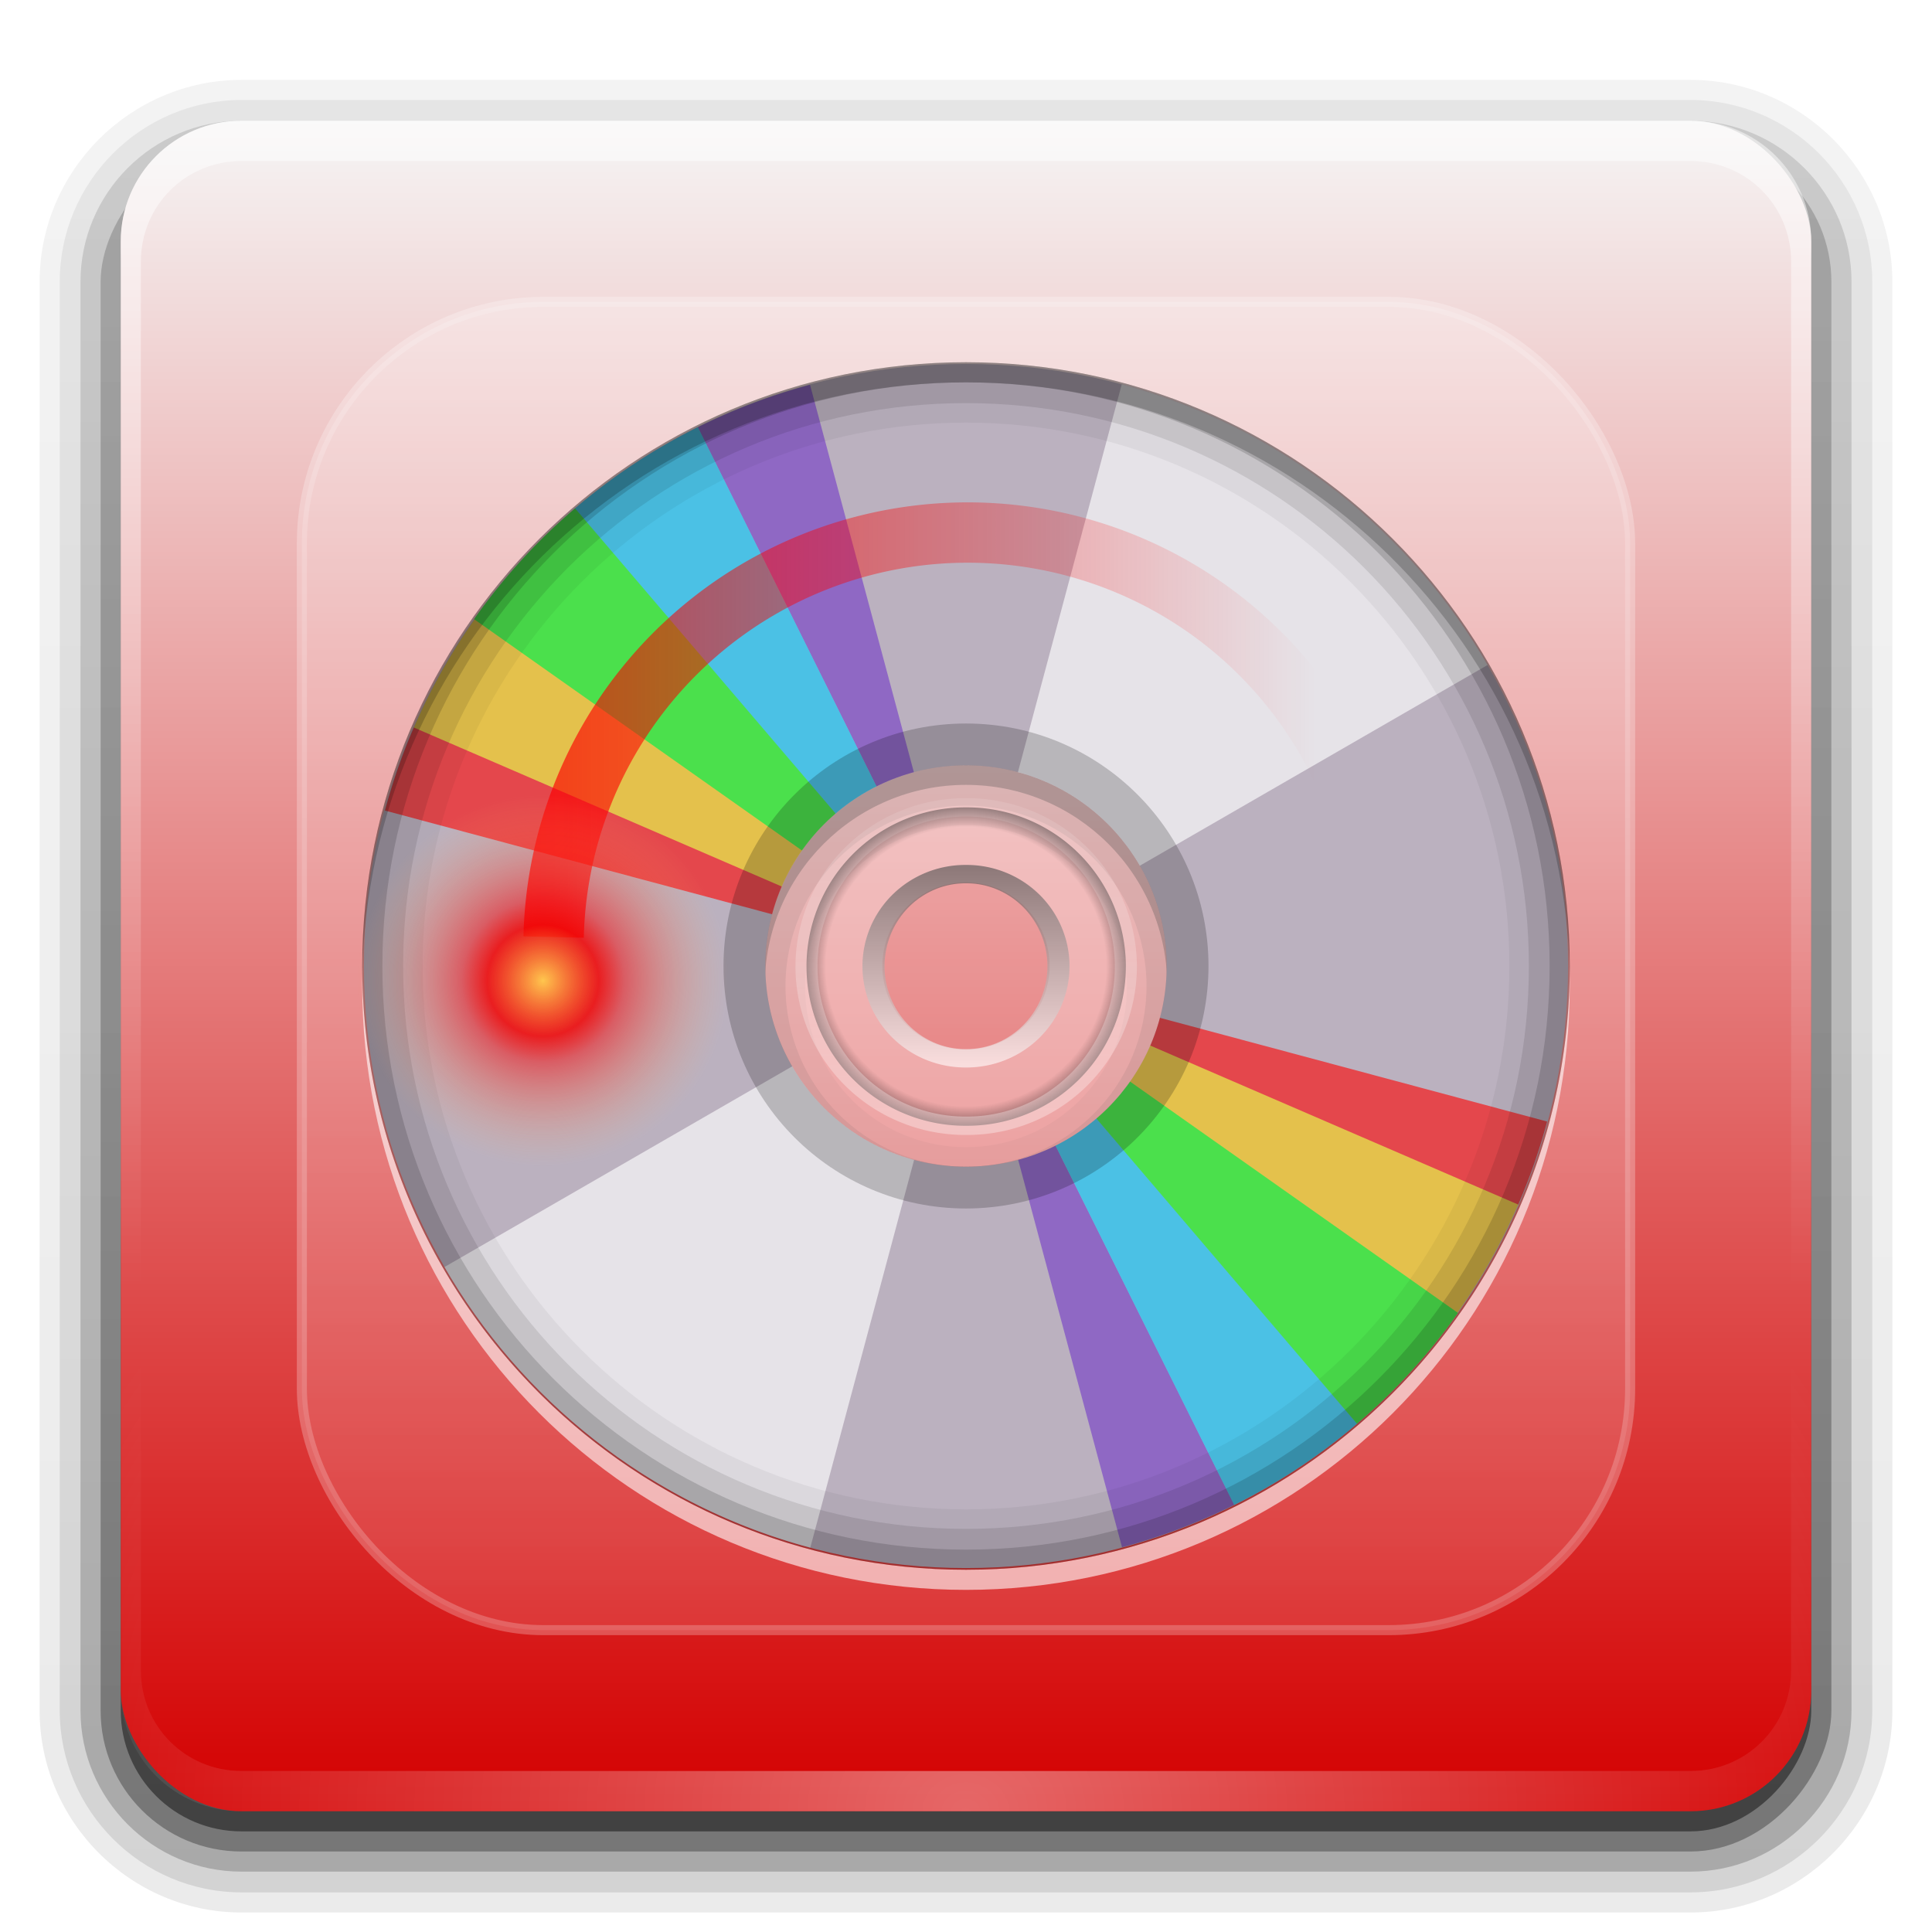 <?xml version="1.0" encoding="UTF-8" standalone="no"?>
<!-- Created with Inkscape (http://www.inkscape.org/) -->

<svg
   xmlns:dc="http://purl.org/dc/elements/1.1/"
   xmlns:cc="http://creativecommons.org/ns#"
   xmlns:rdf="http://www.w3.org/1999/02/22-rdf-syntax-ns#"
   xmlns:svg="http://www.w3.org/2000/svg"
   xmlns="http://www.w3.org/2000/svg"
   xmlns:xlink="http://www.w3.org/1999/xlink"
   xmlns:sodipodi="http://sodipodi.sourceforge.net/DTD/sodipodi-0.dtd"
   xmlns:inkscape="http://www.inkscape.org/namespaces/inkscape"
   version="1.0"
   width="96"
   height="96"
   id="svg2408"
   style="display:inline"
   inkscape:version="0.48.1 r9760"
   sodipodi:docname="warn.svg">
  <sodipodi:namedview
     pagecolor="#ffffff"
     bordercolor="#666666"
     borderopacity="1"
     objecttolerance="10"
     gridtolerance="10"
     guidetolerance="10"
     inkscape:pageopacity="0"
     inkscape:pageshadow="2"
     inkscape:window-width="1046"
     inkscape:window-height="834"
     id="namedview118"
     showgrid="false"
     inkscape:zoom="3.3333333"
     inkscape:cx="24.75"
     inkscape:cy="48"
     inkscape:window-x="50"
     inkscape:window-y="24"
     inkscape:window-maximized="0"
     inkscape:current-layer="svg2408" />
  <defs
     id="defs2410">
    <linearGradient
       x1="45.448"
       y1="92.54"
       x2="45.448"
       y2="7.017"
       id="ButtonShadow"
       gradientUnits="userSpaceOnUse"
       gradientTransform="scale(1.006,0.994)">
      <stop
         id="stop3750"
         style="stop-color:#000000;stop-opacity:1"
         offset="0" />
      <stop
         id="stop3752"
         style="stop-color:#000000;stop-opacity:0.588"
         offset="1" />
    </linearGradient>
    <linearGradient
       id="linearGradient3700">
      <stop
         id="stop3702"
         style="stop-color:#d40000;stop-opacity:1;"
         offset="0" />
      <stop
         id="stop3704"
         style="stop-color:#f5f5f5;stop-opacity:1"
         offset="1" />
    </linearGradient>
    <linearGradient
       x1="48"
       y1="90"
       x2="48"
       y2="5.988"
       id="linearGradient3706"
       xlink:href="#linearGradient3700"
       gradientUnits="userSpaceOnUse" />
    <filter
       color-interpolation-filters="sRGB"
       id="filter3174">
      <feGaussianBlur
         id="feGaussianBlur3176"
         stdDeviation="1.71" />
    </filter>
    <linearGradient
       x1="45.448"
       y1="92.54"
       x2="45.448"
       y2="7.017"
       id="ButtonShadow-0"
       gradientUnits="userSpaceOnUse"
       gradientTransform="matrix(1.006,0,0,0.994,100,0)">
      <stop
         id="stop3750-8"
         style="stop-color:#000000;stop-opacity:1"
         offset="0" />
      <stop
         id="stop3752-5"
         style="stop-color:#000000;stop-opacity:0.588"
         offset="1" />
    </linearGradient>
    <linearGradient
       x1="32.251"
       y1="6.132"
       x2="32.251"
       y2="90.239"
       id="linearGradient3780"
       xlink:href="#ButtonShadow-0"
       gradientUnits="userSpaceOnUse"
       gradientTransform="matrix(1.024,0,0,1.012,-1.143,-98.071)" />
    <linearGradient
       x1="32.251"
       y1="6.132"
       x2="32.251"
       y2="90.239"
       id="linearGradient3772"
       xlink:href="#ButtonShadow-0"
       gradientUnits="userSpaceOnUse"
       gradientTransform="matrix(1.024,0,0,1.012,-1.143,-98.071)" />
    <linearGradient
       x1="32.251"
       y1="6.132"
       x2="32.251"
       y2="90.239"
       id="linearGradient3725"
       xlink:href="#ButtonShadow-0"
       gradientUnits="userSpaceOnUse"
       gradientTransform="matrix(1.024,0,0,1.012,-1.143,-98.071)" />
    <linearGradient
       x1="32.251"
       y1="6.132"
       x2="32.251"
       y2="90.239"
       id="linearGradient3721"
       xlink:href="#ButtonShadow-0"
       gradientUnits="userSpaceOnUse"
       gradientTransform="translate(0,-97)" />
    <linearGradient
       x1="32.251"
       y1="6.132"
       x2="32.251"
       y2="90.239"
       id="linearGradient3760"
       xlink:href="#ButtonShadow-0"
       gradientUnits="userSpaceOnUse"
       gradientTransform="matrix(1.024,0,0,1.012,-1.143,-98.071)" />
    <linearGradient
       id="linearGradient3737-1">
      <stop
         id="stop3739-9"
         style="stop-color:#ffffff;stop-opacity:1"
         offset="0" />
      <stop
         id="stop3741-3"
         style="stop-color:#ffffff;stop-opacity:0"
         offset="1" />
    </linearGradient>
    <radialGradient
       cx="48"
       cy="90.172"
       r="42"
       fx="48"
       fy="90.172"
       id="radialGradient2886"
       xlink:href="#linearGradient3737-0"
       gradientUnits="userSpaceOnUse"
       gradientTransform="matrix(1.157,0,0,0.996,-7.551,0.197)" />
    <linearGradient
       id="linearGradient3737-0">
      <stop
         id="stop3739-6"
         style="stop-color:#ffffff;stop-opacity:1"
         offset="0" />
      <stop
         id="stop3741-0"
         style="stop-color:#ffffff;stop-opacity:0"
         offset="1" />
    </linearGradient>
    <linearGradient
       x1="36.357"
       y1="6"
       x2="36.357"
       y2="63.893"
       id="linearGradient3923"
       xlink:href="#linearGradient3737-1"
       gradientUnits="userSpaceOnUse" />
    <clipPath
       id="clipPath4187">
      <path
         d="m 48,102 c -19.882,0 -36,16.118 -36,36 0,19.882 16.118,36 36,36 19.882,0 36,-16.118 36,-36 0,-19.882 -16.118,-36 -36,-36 z m 0,24 c 6.627,0 12,5.373 12,12 0,6.627 -5.373,12 -12,12 -6.627,0 -12,-5.373 -12,-12 0,-6.627 5.373,-12 12,-12 z"
         inkscape:connector-curvature="0"
         id="path4189"
         style="fill:#bbb1bf;fill-opacity:1;stroke:none" />
    </clipPath>
    <filter
       x="-0.18"
       y="-0.18"
       width="1.36"
       height="1.36"
       color-interpolation-filters="sRGB"
       id="filter4195">
      <feGaussianBlur
         id="feGaussianBlur4197"
         stdDeviation="5.216" />
    </filter>
    <clipPath
       id="clipPath4031">
      <path
         d="M 48,32 C 28.118,32 12,48.118 12,68 12,87.882 28.118,104 48,104 67.882,104 84,87.882 84,68 84,48.118 67.882,32 48,32 z m 0,24 c 6.627,0 12,5.373 12,12 0,6.627 -5.373,12 -12,12 -6.627,0 -12,-5.373 -12,-12 0,-6.627 5.373,-12 12,-12 z"
         inkscape:connector-curvature="0"
         id="path4033"
         style="fill:#bbb1bf;fill-opacity:1;stroke:none" />
    </clipPath>
    <filter
       x="-0.19"
       y="-0.171"
       width="1.381"
       height="1.341"
       color-interpolation-filters="sRGB"
       id="filter4035">
      <feGaussianBlur
         id="feGaussianBlur4037"
         stdDeviation="4.948" />
    </filter>
    <radialGradient
       cx="59.894"
       cy="61.922"
       r="33.714"
       fx="59.894"
       fy="61.922"
       id="radialGradient4012"
       xlink:href="#linearGradient3342"
       gradientUnits="userSpaceOnUse"
       gradientTransform="matrix(1,0,0,0.838,0,10.06)" />
    <linearGradient
       id="linearGradient3342">
      <stop
         id="stop3344"
         style="stop-color:#000000;stop-opacity:0"
         offset="0" />
      <stop
         id="stop3350"
         style="stop-color:#000000;stop-opacity:0"
         offset="0.85" />
      <stop
         id="stop3346"
         style="stop-color:#000000;stop-opacity:1"
         offset="1" />
    </linearGradient>
    <linearGradient
       x1="26.18"
       y1="61.922"
       x2="93.608"
       y2="61.922"
       id="linearGradient4014"
       xlink:href="#linearGradient3330"
       gradientUnits="userSpaceOnUse" />
    <linearGradient
       id="linearGradient3330">
      <stop
         id="stop3332"
         style="stop-color:#ffffff;stop-opacity:0.203"
         offset="0" />
      <stop
         id="stop3334"
         style="stop-color:#ffffff;stop-opacity:0.68"
         offset="1" />
    </linearGradient>
    <linearGradient
       x1="25.22"
       y1="61.922"
       x2="94.568"
       y2="61.922"
       id="linearGradient4004"
       xlink:href="#linearGradient3362"
       gradientUnits="userSpaceOnUse" />
    <linearGradient
       id="linearGradient3362">
      <stop
         id="stop3364"
         style="stop-color:#4d4d4d;stop-opacity:1"
         offset="0" />
      <stop
         id="stop3366"
         style="stop-color:#ffffff;stop-opacity:1"
         offset="1" />
    </linearGradient>
    <radialGradient
       cx="5.963"
       cy="10.958"
       r="1.502"
       fx="5.963"
       fy="10.958"
       id="radialGradient3300"
       xlink:href="#linearGradient3293"
       gradientUnits="userSpaceOnUse" />
    <linearGradient
       id="linearGradient3293">
      <stop
         id="stop3296"
         style="stop-color:#ffc64e;stop-opacity:1"
         offset="0" />
      <stop
         id="stop3839"
         style="stop-color:#f30000;stop-opacity:0.831"
         offset="0.3" />
      <stop
         id="stop3302"
         style="stop-color:#fb0000;stop-opacity:0.476"
         offset="0.438" />
      <stop
         id="stop3298"
         style="stop-color:#ffb56f;stop-opacity:0"
         offset="1" />
    </linearGradient>
    <linearGradient
       id="linearGradient3308">
      <stop
         id="stop3310"
         style="stop-color:#fc0000;stop-opacity:1"
         offset="0" />
      <stop
         id="stop3312"
         style="stop-color:#fc0000;stop-opacity:0"
         offset="1" />
    </linearGradient>
    <linearGradient
       x1="21.311"
       y1="11.446"
       x2="6.59"
       y2="11.789"
       id="linearGradient3013"
       xlink:href="#linearGradient3308"
       gradientUnits="userSpaceOnUse" />
    <linearGradient
       id="linearGradient3737-9">
      <stop
         id="stop3739-2"
         style="stop-color:#ffffff;stop-opacity:1"
         offset="0" />
      <stop
         id="stop3741-1"
         style="stop-color:#ffffff;stop-opacity:0"
         offset="1" />
    </linearGradient>
    <clipPath
       id="clipPath3613">
      <rect
         width="84"
         height="84"
         rx="6"
         ry="6"
         x="6"
         y="6"
         id="rect3615"
         style="fill:#ffffff;fill-opacity:1;fill-rule:nonzero;stroke:none" />
    </clipPath>
    <filter
       x="-0.192"
       y="-0.192"
       width="1.384"
       height="1.384"
       color-interpolation-filters="sRGB"
       id="filter3794">
      <feGaussianBlur
         id="feGaussianBlur3796"
         stdDeviation="5.28" />
    </filter>
    <linearGradient
       x1="48"
       y1="20.221"
       x2="48"
       y2="138.661"
       id="linearGradient3868"
       xlink:href="#linearGradient3737-9"
       gradientUnits="userSpaceOnUse" />
    <radialGradient
       inkscape:collect="always"
       xlink:href="#linearGradient3737-0"
       id="radialGradient3102"
       gradientUnits="userSpaceOnUse"
       gradientTransform="matrix(1.157,0,0,0.996,-7.551,0.197)"
       cx="48"
       cy="90.172"
       fx="48"
       fy="90.172"
       r="42" />
    <linearGradient
       inkscape:collect="always"
       xlink:href="#linearGradient3737-1"
       id="linearGradient3105"
       gradientUnits="userSpaceOnUse"
       x1="36.357"
       y1="6"
       x2="36.357"
       y2="63.893" />
    <linearGradient
       inkscape:collect="always"
       xlink:href="#linearGradient3700"
       id="linearGradient3108"
       gradientUnits="userSpaceOnUse"
       x1="48"
       y1="90"
       x2="48"
       y2="5.988" />
  </defs>
  <g
     id="layer2"
     style="display:none">
    <rect
       width="86"
       height="85"
       rx="6"
       ry="6"
       x="5"
       y="7"
       id="rect3745"
       style="opacity:0.9;fill:url(#ButtonShadow);fill-opacity:1;fill-rule:nonzero;stroke:none;filter:url(#filter3174)" />
  </g>
  <g
     id="layer6"
     style="display:inline">
    <path
       d="m 12,-95.031 c -5.511,0 -10.031,4.52 -10.031,10.031 l 0,71 c 0,5.511 4.52,10.031 10.031,10.031 l 72,0 c 5.511,0 10.031,-4.52 10.031,-10.031 l 0,-71 c 0,-5.511 -4.52,-10.031 -10.031,-10.031 l -72,0 z"
       transform="scale(1,-1)"
       id="path3786"
       style="opacity:0.08;fill:url(#linearGradient3760);fill-opacity:1;fill-rule:nonzero;stroke:none;display:inline" />
    <path
       d="m 12,-94.031 c -4.972,0 -9.031,4.06 -9.031,9.031 l 0,71 c 0,4.972 4.06,9.031 9.031,9.031 l 72,0 c 4.972,0 9.031,-4.06 9.031,-9.031 l 0,-71 c 0,-4.972 -4.06,-9.031 -9.031,-9.031 l -72,0 z"
       transform="scale(1,-1)"
       id="path3778"
       style="opacity:0.1;fill:url(#linearGradient3780);fill-opacity:1;fill-rule:nonzero;stroke:none;display:inline" />
    <path
       d="m 12,-93 c -4.409,0 -8,3.591 -8,8 l 0,71 c 0,4.409 3.591,8 8,8 l 72,0 c 4.409,0 8,-3.591 8,-8 l 0,-71 c 0,-4.409 -3.591,-8 -8,-8 l -72,0 z"
       transform="scale(1,-1)"
       id="path3770"
       style="opacity:0.2;fill:url(#linearGradient3772);fill-opacity:1;fill-rule:nonzero;stroke:none;display:inline" />
    <rect
       width="86"
       height="85"
       rx="7"
       ry="7"
       x="5"
       y="-92"
       transform="scale(1,-1)"
       id="rect3723"
       style="opacity:0.3;fill:url(#linearGradient3725);fill-opacity:1;fill-rule:nonzero;stroke:none;display:inline" />
    <rect
       width="84"
       height="84"
       rx="6"
       ry="6"
       x="6"
       y="-91"
       transform="scale(1,-1)"
       id="rect3716"
       style="opacity:0.45;fill:url(#linearGradient3721);fill-opacity:1;fill-rule:nonzero;stroke:none;display:inline" />
  </g>
  <rect
     style="fill:url(#linearGradient3108);fill-opacity:1;fill-rule:nonzero;stroke:none"
     id="rect2419"
     y="6"
     x="6"
     ry="6"
     rx="6"
     height="84"
     width="84" />
  <path
     style="opacity:0.5;fill:url(#linearGradient3105);fill-opacity:1;fill-rule:nonzero;stroke:none;display:inline"
     id="rect3728"
     inkscape:connector-curvature="0"
     d="M 12,6 C 8.676,6 6,8.676 6,12 l 0,2 0,68 0,2 c 0,0.335 0.041,0.651 0.094,0.969 0.049,0.296 0.097,0.597 0.188,0.875 0.01,0.03 0.021,0.064 0.031,0.094 0.099,0.288 0.235,0.547 0.375,0.812 0.145,0.274 0.316,0.536 0.5,0.781 0.184,0.246 0.374,0.473 0.594,0.688 0.44,0.428 0.943,0.815 1.5,1.094 0.279,0.14 0.573,0.247 0.875,0.344 -0.256,-0.1 -0.487,-0.236 -0.719,-0.375 -0.007,-0.004 -0.024,0.004 -0.031,0 -0.032,-0.019 -0.062,-0.043 -0.094,-0.062 -0.12,-0.077 -0.231,-0.164 -0.344,-0.25 -0.106,-0.081 -0.213,-0.161 -0.312,-0.25 C 8.478,88.557 8.309,88.373 8.156,88.188 8.049,88.057 7.938,87.922 7.844,87.781 7.819,87.743 7.805,87.695 7.781,87.656 7.716,87.553 7.651,87.452 7.594,87.344 7.493,87.149 7.388,86.928 7.312,86.719 7.304,86.697 7.289,86.678 7.281,86.656 7.249,86.564 7.245,86.469 7.219,86.375 7.188,86.268 7.148,86.172 7.125,86.062 7.052,85.721 7,85.364 7,85 L 7,83 7,15 7,13 C 7,10.218 9.218,8 12,8 l 2,0 68,0 2,0 c 2.782,0 5,2.218 5,5 l 0,2 0,68 0,2 c 0,0.364 -0.052,0.721 -0.125,1.062 -0.044,0.207 -0.088,0.398 -0.156,0.594 -0.008,0.022 -0.023,0.041 -0.031,0.062 -0.063,0.174 -0.138,0.367 -0.219,0.531 -0.042,0.083 -0.079,0.17 -0.125,0.25 -0.055,0.097 -0.127,0.188 -0.188,0.281 -0.094,0.141 -0.205,0.276 -0.312,0.406 -0.143,0.174 -0.303,0.347 -0.469,0.5 -0.011,0.01 -0.02,0.021 -0.031,0.031 -0.138,0.126 -0.285,0.234 -0.438,0.344 -0.103,0.073 -0.204,0.153 -0.312,0.219 -0.007,0.004 -0.024,-0.004 -0.031,0 -0.232,0.139 -0.463,0.275 -0.719,0.375 0.302,-0.097 0.596,-0.204 0.875,-0.344 0.557,-0.279 1.06,-0.666 1.5,-1.094 0.22,-0.214 0.409,-0.442 0.594,-0.688 0.184,-0.246 0.355,-0.508 0.5,-0.781 0.14,-0.265 0.276,-0.525 0.375,-0.812 0.01,-0.031 0.021,-0.063 0.031,-0.094 0.09,-0.278 0.139,-0.579 0.188,-0.875 C 89.959,84.651 90,84.335 90,84 l 0,-2 0,-68 0,-2 C 90,8.676 87.324,6 84,6 L 12,6 z" />
  <path
     style="opacity:0.4;fill:url(#radialGradient3102);fill-opacity:1;fill-rule:nonzero;stroke:none;display:inline"
     id="path3615"
     inkscape:connector-curvature="0"
     d="M 12,90 C 8.676,90 6,87.324 6,84 L 6,82 6,14 6,12 c 0,-0.335 0.041,-0.651 0.094,-0.969 0.049,-0.296 0.097,-0.597 0.188,-0.875 C 6.291,10.126 6.302,10.093 6.312,10.062 6.411,9.775 6.547,9.515 6.688,9.25 6.832,8.976 7.003,8.714 7.188,8.469 7.372,8.223 7.561,7.995 7.781,7.781 8.221,7.353 8.724,6.967 9.281,6.688 9.56,6.548 9.855,6.441 10.156,6.344 9.9,6.444 9.67,6.58 9.438,6.719 c -0.007,0.004 -0.024,-0.004 -0.031,0 -0.032,0.019 -0.062,0.043 -0.094,0.062 -0.12,0.077 -0.231,0.164 -0.344,0.25 -0.106,0.081 -0.213,0.161 -0.312,0.25 C 8.478,7.443 8.309,7.627 8.156,7.812 8.049,7.943 7.938,8.078 7.844,8.219 7.819,8.257 7.805,8.305 7.781,8.344 7.716,8.447 7.651,8.548 7.594,8.656 7.493,8.851 7.388,9.072 7.312,9.281 7.305,9.303 7.289,9.322 7.281,9.344 7.249,9.436 7.245,9.531 7.219,9.625 7.188,9.732 7.148,9.828 7.125,9.938 7.052,10.279 7,10.636 7,11 l 0,2 0,68 0,2 c 0,2.782 2.218,5 5,5 l 2,0 68,0 2,0 c 2.782,0 5,-2.218 5,-5 l 0,-2 0,-68 0,-2 C 89,10.636 88.948,10.279 88.875,9.938 88.831,9.731 88.787,9.54 88.719,9.344 88.711,9.322 88.695,9.303 88.688,9.281 88.625,9.108 88.549,8.914 88.469,8.75 88.427,8.667 88.39,8.58 88.344,8.5 88.289,8.403 88.217,8.312 88.156,8.219 88.062,8.078 87.951,7.943 87.844,7.812 87.701,7.638 87.541,7.466 87.375,7.312 87.364,7.302 87.355,7.291 87.344,7.281 87.205,7.156 87.059,7.047 86.906,6.938 86.804,6.864 86.702,6.784 86.594,6.719 c -0.007,-0.004 -0.024,0.004 -0.031,0 -0.232,-0.139 -0.463,-0.275 -0.719,-0.375 0.302,0.097 0.596,0.204 0.875,0.344 0.557,0.279 1.06,0.666 1.5,1.094 0.22,0.214 0.409,0.442 0.594,0.688 0.184,0.246 0.355,0.508 0.5,0.781 0.14,0.265 0.276,0.525 0.375,0.812 0.01,0.031 0.021,0.063 0.031,0.094 0.09,0.278 0.139,0.579 0.188,0.875 C 89.959,11.349 90,11.665 90,12 l 0,2 0,68 0,2 c 0,3.324 -2.676,6 -6,6 l -72,0 z" />
  <g
     id="layer4">
    <rect
       width="66"
       height="66"
       rx="12"
       ry="12"
       x="15"
       y="15"
       clip-path="url(#clipPath3613)"
       id="rect3171"
       style="opacity:0.5;fill:url(#linearGradient3868);fill-opacity:1;fill-rule:nonzero;stroke:#ffffff;stroke-width:0.5;stroke-linecap:round;stroke-linejoin:miter;stroke-miterlimit:4;stroke-opacity:1;stroke-dasharray:none;stroke-dashoffset:0;display:inline;filter:url(#filter3794)" />
  </g>
  <g
     id="layer3">
    <path
       d="m 48,31 c -9.926,0 -18,8.074 -18,18 0,9.926 8.074,18 18,18 9.926,0 18,-8.074 18,-18 0,-9.926 -8.074,-18 -18,-18 z m 0,10 c 4.436,0 8,3.564 8,8 0,4.436 -3.564,8 -8,8 -4.436,0 -8,-3.564 -8,-8 0,-4.436 3.564,-8 8,-8 z"
       id="path3736"
       style="opacity:0.05;color:#000000;fill:#000000;fill-opacity:1;fill-rule:nonzero;stroke:none;stroke-width:1;marker:none;visibility:visible;display:inline;overflow:visible;enable-background:accumulate" />
    <path
       d="m 48,33 c -8.837,0 -16,7.163 -16,16 0,8.837 7.163,16 16,16 8.837,0 16,-7.163 16,-16 0,-8.837 -7.163,-16 -16,-16 z m 0,6 c 5.523,0 10,4.477 10,10 0,5.523 -4.477,10 -10,10 -5.523,0 -10,-4.477 -10,-10 0,-5.523 4.477,-10 10,-10 z"
       inkscape:connector-curvature="0"
       id="path3725"
       style="opacity:0.3;color:#000000;fill:#000000;fill-opacity:1;fill-rule:nonzero;stroke:none;stroke-width:1;marker:none;visibility:visible;display:inline;overflow:visible;enable-background:accumulate" />
    <path
       d="m 48,31.969 c -9.398,0 -17.031,7.634 -17.031,17.031 0,9.398 7.634,17.031 17.031,17.031 9.398,0 17.031,-7.634 17.031,-17.031 0,-9.398 -7.634,-17.031 -17.031,-17.031 z m 0,8.062 c 4.962,0 8.969,4.007 8.969,8.969 0,4.962 -4.007,8.969 -8.969,8.969 -4.962,0 -8.969,-4.007 -8.969,-8.969 0,-4.962 4.007,-8.969 8.969,-8.969 z"
       id="path3732"
       style="opacity:0.1;color:#000000;fill:#000000;fill-opacity:1;fill-rule:nonzero;stroke:none;stroke-width:1;marker:none;visibility:visible;display:inline;overflow:visible;enable-background:accumulate" />
    <path
       d="m 48,18.085 c -16.522,0 -29.915,13.394 -29.915,29.915 0,16.522 13.394,29.915 29.915,29.915 16.522,0 29.915,-13.394 29.915,-29.915 C 77.915,31.478 64.522,18.085 48,18.085 z m 0,19.944 c 5.507,0 9.972,4.465 9.972,9.972 0,5.507 -4.465,9.972 -9.972,9.972 -5.507,0 -9.972,-4.465 -9.972,-9.972 0,-5.507 4.465,-9.972 9.972,-9.972 z"
       inkscape:connector-curvature="0"
       id="path3978"
       style="fill:#bbb1bf;fill-opacity:1;stroke:none;display:inline" />
    <path
       d="m 48,38.028 c -5.507,0 -9.972,4.465 -9.972,9.972 0,5.507 4.465,9.972 9.972,9.972 5.507,0 9.972,-4.465 9.972,-9.972 0,-5.507 -4.465,-9.972 -9.972,-9.972 z m 0,5.817 c 2.295,0 4.155,1.86 4.155,4.155 0,2.295 -1.86,4.155 -4.155,4.155 -2.295,0 -4.155,-1.86 -4.155,-4.155 0,-2.295 1.86,-4.155 4.155,-4.155 z"
       inkscape:connector-curvature="0"
       id="path3992"
       style="opacity:0.3;fill:#ffffff;fill-opacity:1;stroke:none;display:inline" />
    <path
       d="m 92.58,61.922 a 32.686,27.208 0 1 1 -65.371,0 32.686,27.208 0 1 1 65.371,0 z"
       transform="matrix(0,0.14,-0.168,0,58.402,39.625)"
       id="path4002"
       style="opacity:0.6;fill:none;stroke:url(#linearGradient4004);stroke-width:6.525;stroke-linecap:round;stroke-linejoin:miter;stroke-miterlimit:4;stroke-opacity:1;stroke-dasharray:none;stroke-dashoffset:0;display:inline" />
    <path
       d="m 92.58,61.922 a 32.686,27.208 0 1 1 -65.371,0 32.686,27.208 0 1 1 65.371,0 z"
       transform="matrix(0,0.242,-0.29,0,65.966,33.534)"
       id="path4010"
       style="opacity:0.5;fill:url(#radialGradient4012);fill-opacity:1;fill-rule:evenodd;stroke:url(#linearGradient4014);stroke-width:3.778;stroke-linecap:round;stroke-linejoin:miter;stroke-miterlimit:4;stroke-opacity:1;stroke-dasharray:none;stroke-dashoffset:0;display:inline" />
    <path
       d="M 57.312,33.219 48,68 79.188,50 C 74.414,41.731 66.535,35.69 57.312,33.219 z M 48,68 16.812,86 c 4.774,8.269 12.653,14.31 21.875,16.781 L 48,68 z"
       inkscape:connector-curvature="0"
       transform="matrix(0.831,0,0,0.831,8.113,-8.507)"
       clip-path="url(#clipPath4031)"
       id="path4018"
       style="opacity:0.8;fill:#ffffff;fill-opacity:1;stroke:none;display:inline;filter:url(#filter4035)" />
    <g
       transform="matrix(0.831,0,0,0.831,8.113,-66.676)"
       clip-path="url(#clipPath4187)"
       id="g4175"
       style="opacity:0.6;display:inline;filter:url(#filter4195)">
      <path
         d="m 60.947,57.784 a 20.708,18.814 0 0 1 -2.615,2.906 L 43.689,47.386 z"
         transform="matrix(1.506,0.869,-0.957,1.657,27.56,21.5)"
         id="path4039"
         style="fill:#7137c8;fill-opacity:1;stroke:none" />
      <path
         d="m 60.779,58.011 a 20.708,18.814 0 0 1 -3.384,3.479 L 43.689,47.386 z"
         transform="matrix(1.679,0.45,-0.495,1.848,-1.896,30.76)"
         id="path4041"
         style="fill:#00ccff;fill-opacity:1;stroke:none" />
      <path
         d="m 62.724,54.796 a 20.708,18.814 0 0 1 -2.26,3.622 L 43.689,47.386 z"
         transform="matrix(1.738,0,-6.0266211e-8,1.913,-27.951,47.328)"
         id="path4043"
         style="fill:#ffcc00;fill-opacity:1;stroke:none" />
      <path
         d="m 61.623,56.793 a 20.708,18.814 0 0 1 -1.699,2.273 L 43.689,47.386 z"
         transform="matrix(1.679,-0.45,0.495,1.848,-48.831,70.075)"
         id="path4045"
         style="fill:#ff0000;fill-opacity:1;stroke:none" />
      <path
         d="m 63.123,53.883 a 20.708,18.814 0 0 1 -2.37,4.162 L 43.689,47.386 z"
         transform="matrix(1.679,0.45,-0.495,1.848,-1.896,30.76)"
         id="path4144"
         style="fill:#00ff00;fill-opacity:1;stroke:none" />
      <path
         d="m 60.947,57.784 a 20.708,18.814 0 0 1 -2.615,2.906 L 43.689,47.386 z"
         transform="matrix(-1.506,-0.869,0.957,-1.657,68.44,254.5)"
         id="path4155"
         style="fill:#7137c8;fill-opacity:1;stroke:none" />
      <path
         d="m 60.779,58.011 a 20.708,18.814 0 0 1 -3.384,3.479 L 43.689,47.386 z"
         transform="matrix(-1.679,-0.45,0.495,-1.848,97.896,245.24)"
         id="path4157"
         style="fill:#00ccff;fill-opacity:1;stroke:none" />
      <path
         d="m 62.724,54.796 a 20.708,18.814 0 0 1 -2.26,3.622 L 43.689,47.386 z"
         transform="matrix(-1.738,0,6.0266211e-8,-1.913,123.951,228.672)"
         id="path4159"
         style="fill:#ffcc00;fill-opacity:1;stroke:none" />
      <path
         d="m 61.623,56.793 a 20.708,18.814 0 0 1 -1.699,2.273 L 43.689,47.386 z"
         transform="matrix(-1.679,0.45,-0.495,-1.848,144.831,205.925)"
         id="path4161"
         style="fill:#ff0000;fill-opacity:1;stroke:none" />
      <path
         d="m 63.123,53.883 a 20.708,18.814 0 0 1 -2.37,4.162 L 43.689,47.386 z"
         transform="matrix(-1.679,-0.45,0.495,-1.848,97.896,245.24)"
         id="path4163"
         style="fill:#00ff00;fill-opacity:1;stroke:none" />
    </g>
    <path
       d="m 48,35.951 c -6.655,0 -12.049,5.395 -12.049,12.049 0,6.655 5.395,12.049 12.049,12.049 6.655,0 12.049,-5.395 12.049,-12.049 0,-6.655 -5.395,-12.049 -12.049,-12.049 z m 0,2.077 c 5.507,0 9.972,4.465 9.972,9.972 0,5.507 -4.465,9.972 -9.972,9.972 -5.507,0 -9.972,-4.465 -9.972,-9.972 0,-5.507 4.465,-9.972 9.972,-9.972 z"
       inkscape:connector-curvature="0"
       id="path3986"
       style="opacity:0.2;fill:#000000;fill-opacity:1;stroke:none;display:inline" />
    <path
       d="m -52,18.085 c -16.522,0 -29.915,13.394 -29.915,29.915 0,0.28 0.018,0.553 0.026,0.831 C -81.446,32.696 -68.242,19.746 -52,19.746 c 16.242,0 29.446,12.95 29.89,29.085 0.008,-0.278 0.026,-0.551 0.026,-0.831 C -22.085,31.478 -35.478,18.085 -52,18.085 z"
       inkscape:connector-curvature="0"
       id="path4199"
       style="opacity:0.4;fill:#ffffff;fill-opacity:1;stroke:none;display:inline" />
    <path
       d="m 18,48.5 c -0.003,0.168 0,0.331 0,0.5 0,16.569 13.431,30 30,30 16.569,0 30,-13.431 30,-30 0,-0.169 0.003,-0.332 0,-0.5 C 77.73,64.835 64.4,78 48,78 31.6,78 18.27,64.835 18,48.5 z"
       inkscape:connector-curvature="0"
       id="path3738"
       style="opacity:0.6;color:#000000;fill:#ffffff;fill-opacity:1;fill-rule:nonzero;stroke:none;stroke-width:1;marker:none;visibility:visible;display:inline;overflow:visible;enable-background:accumulate" />
    <path
       d="M 48,18 C 31.431,18 18,31.431 18,48 18,64.569 31.431,78 48,78 64.569,78 78,64.569 78,48 78,31.431 64.569,18 48,18 z m 0,3 C 62.912,21 75,33.088 75,48 75,62.912 62.912,75 48,75 33.088,75 21,62.912 21,48 21,33.088 33.088,21 48,21 z"
       inkscape:connector-curvature="0"
       id="path3749"
       style="opacity:0.05;color:#000000;fill:#000000;fill-opacity:1;fill-rule:nonzero;stroke:none;stroke-width:1;marker:none;visibility:visible;display:inline;overflow:visible;enable-background:accumulate" />
    <path
       d="M 48,18 C 31.431,18 18,31.431 18,48 18,64.569 31.431,78 48,78 64.569,78 78,64.569 78,48 78,31.431 64.569,18 48,18 z m 0,2.031 C 63.469,20.031 75.969,32.531 75.969,48 75.969,63.469 63.469,75.969 48,75.969 32.531,75.969 20.031,63.469 20.031,48 20.031,32.531 32.531,20.031 48,20.031 z"
       inkscape:connector-curvature="0"
       id="path3743"
       style="opacity:0.1;color:#000000;fill:#000000;fill-opacity:1;fill-rule:nonzero;stroke:none;stroke-width:1;marker:none;visibility:visible;display:inline;overflow:visible;enable-background:accumulate" />
    <path
       d="M 48,18 C 31.431,18 18,31.431 18,48 18,64.569 31.431,78 48,78 64.569,78 78,64.569 78,48 78,31.431 64.569,18 48,18 z m 0,1 C 64.016,19 77,31.984 77,48 77,64.016 64.016,77 48,77 31.984,77 19,64.016 19,48 19,31.984 31.984,19 48,19 z"
       inkscape:connector-curvature="0"
       id="path3781"
       style="opacity:0.15;color:#000000;fill:#000000;fill-opacity:1;fill-rule:nonzero;stroke:none;stroke-width:1;marker:none;visibility:visible;display:inline;overflow:visible;enable-background:accumulate" />
    <path
       d="m 48,18 c -16.569,0 -30,13.431 -30,30 0,0.169 -0.003,0.332 0,0.5 C 18.27,32.165 31.6,19 48,19 64.4,19 77.73,32.165 78,48.5 78.003,48.332 78,48.169 78,48 78,31.431 64.569,18 48,18 z"
       inkscape:connector-curvature="0"
       id="path3753"
       style="opacity:0.2;color:#000000;fill:#000000;fill-opacity:1;fill-rule:nonzero;stroke:none;stroke-width:1;marker:none;visibility:visible;display:inline;overflow:visible;enable-background:accumulate" />
    <path
       d="M 16.258,11 A 5.258,5.258 0 0 1 6.3,13.357"
       transform="matrix(-3.913,-0.091,0.091,-3.913,90.126,91.085)"
       id="path3306"
       style="fill:none;stroke:url(#linearGradient3013);stroke-width:0.766;stroke-linecap:butt;stroke-linejoin:round;stroke-miterlimit:4;stroke-opacity:1;stroke-dasharray:none;stroke-dashoffset:0;display:inline" />
    <path
       d="m 7.465,10.958 a 1.502,1.502 0 1 1 -3.004,0 1.502,1.502 0 1 1 3.004,0 z"
       transform="matrix(6.115,-0.53,0.53,6.115,-15.293,-15.121)"
       id="path3290"
       style="fill:url(#radialGradient3300);fill-opacity:1;fill-rule:nonzero;stroke:none;display:inline" />
  </g>
</svg>
